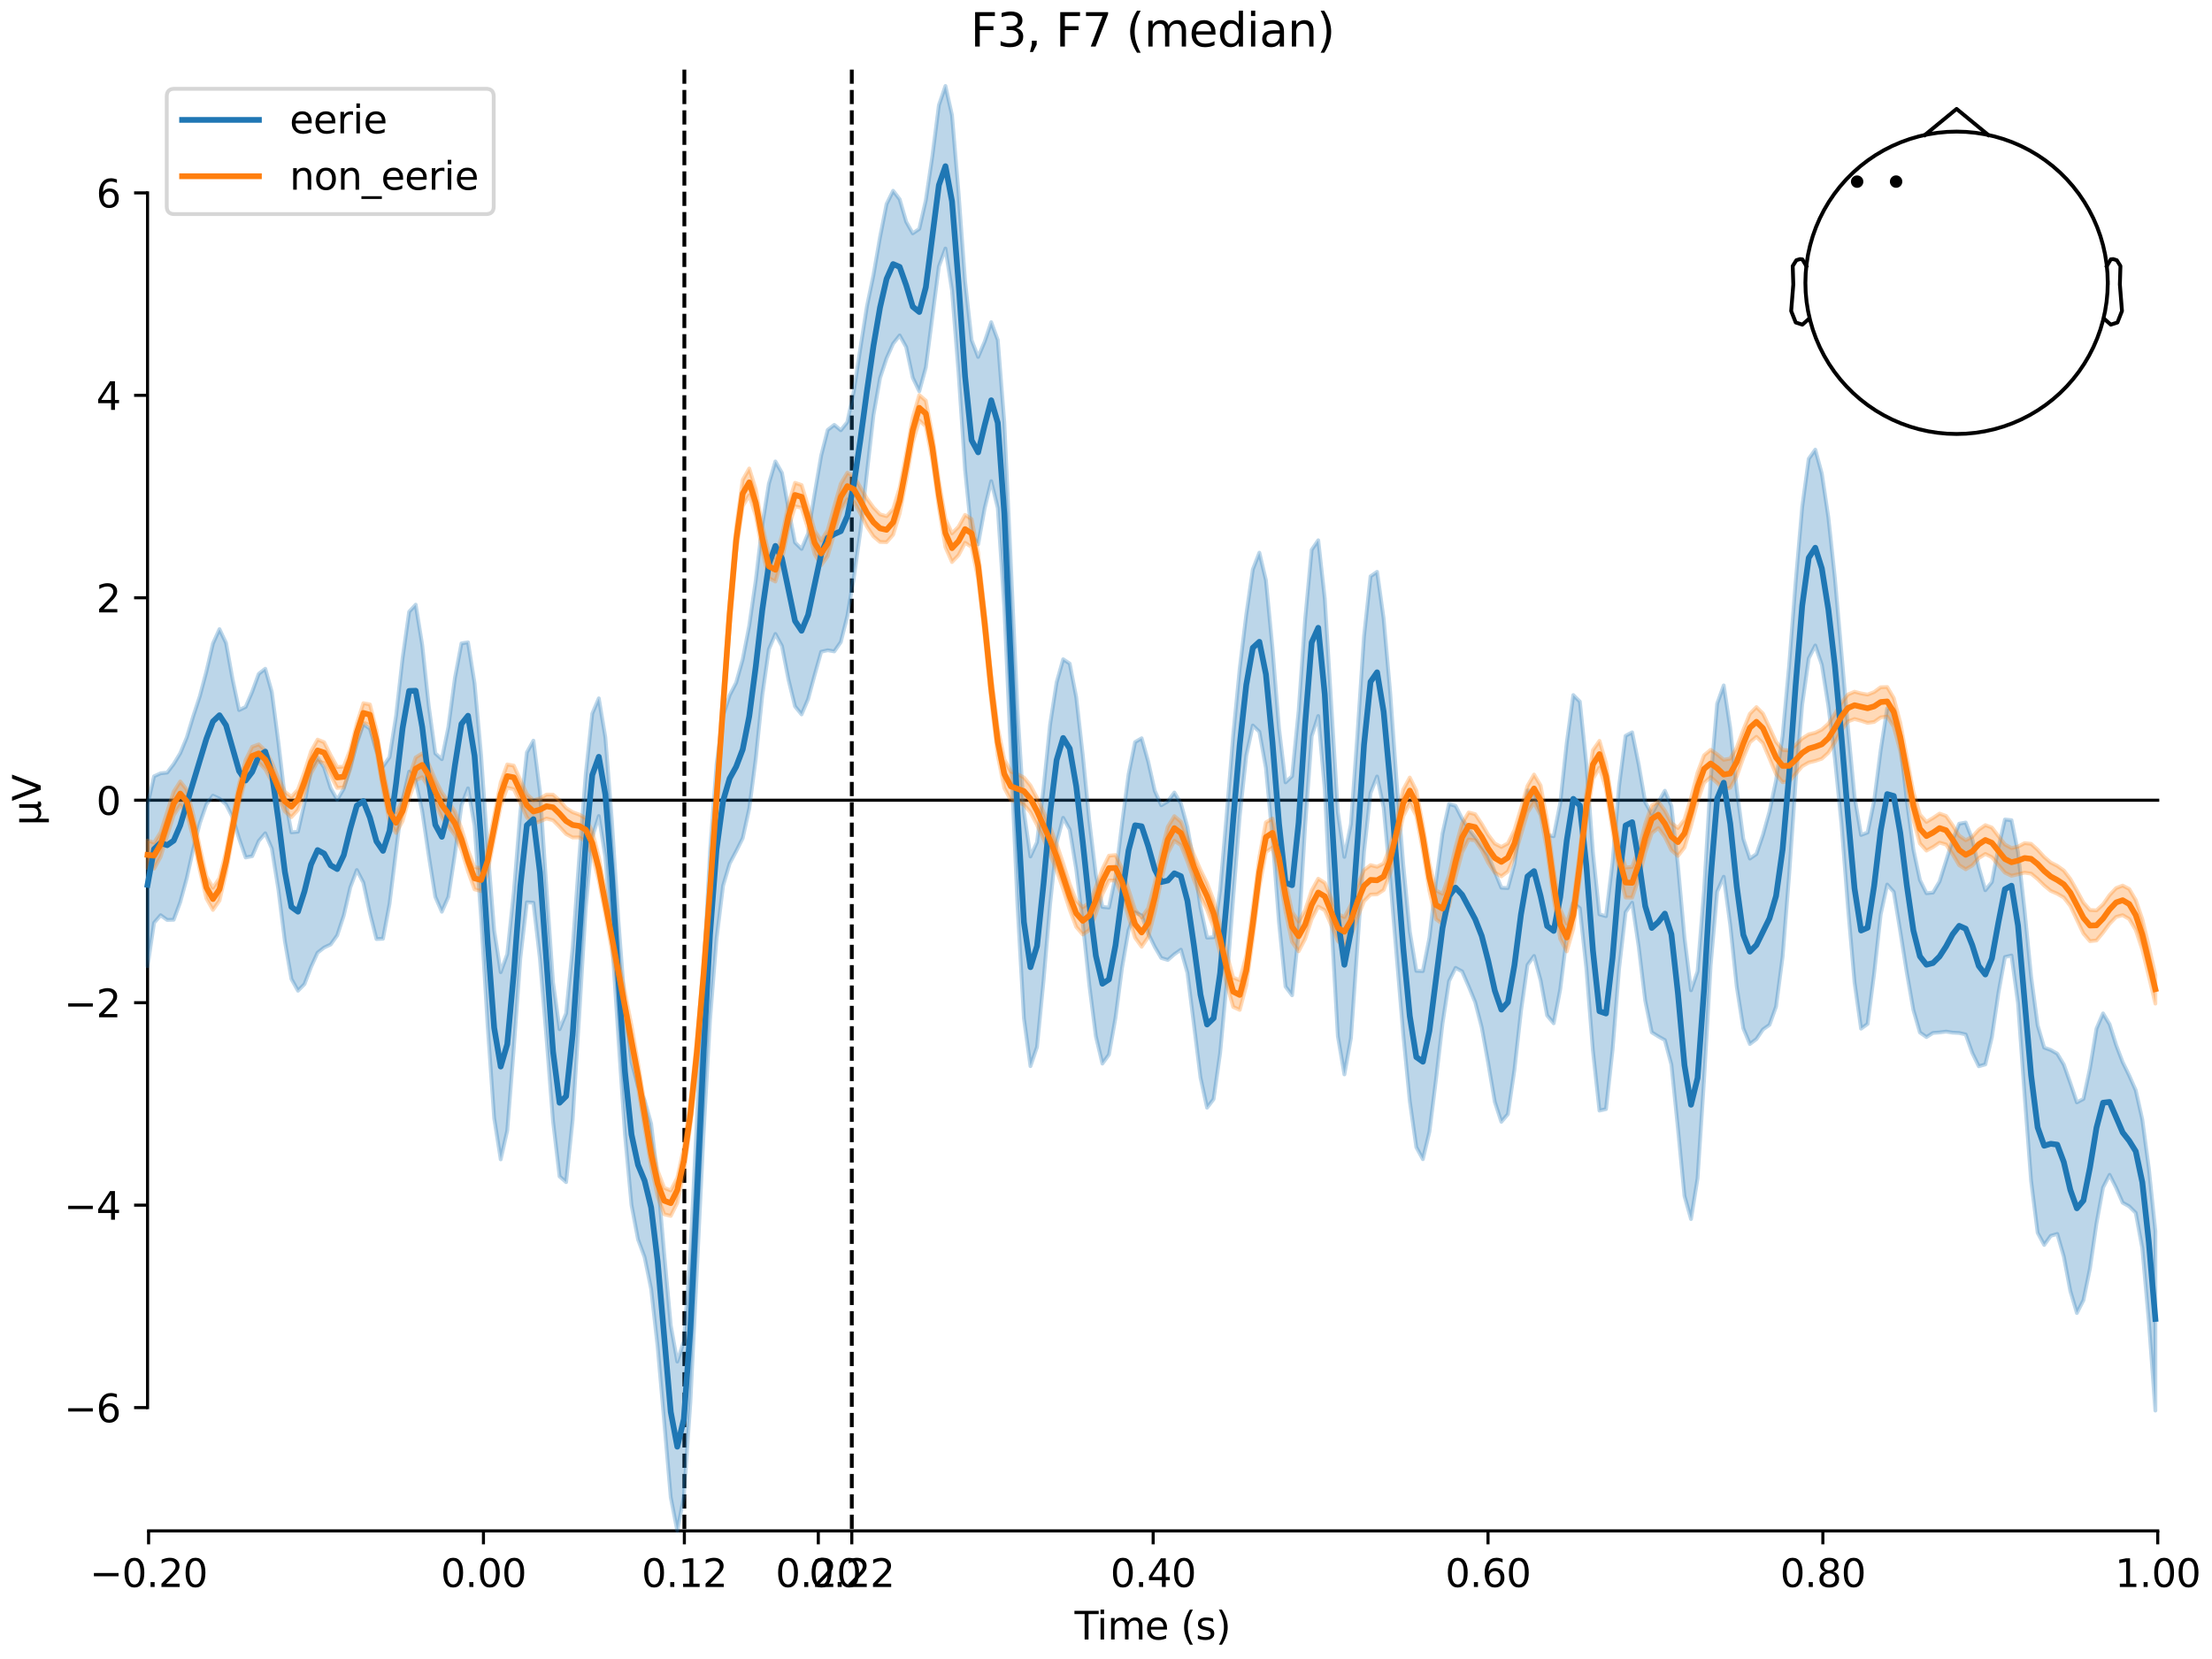 <?xml version="1.0" encoding="utf-8" standalone="no"?>
<!DOCTYPE svg PUBLIC "-//W3C//DTD SVG 1.1//EN"
  "http://www.w3.org/Graphics/SVG/1.1/DTD/svg11.dtd">
<svg xmlns:xlink="http://www.w3.org/1999/xlink" width="576pt" height="432pt" viewBox="0 0 576 432" xmlns="http://www.w3.org/2000/svg" version="1.1">
 <defs>
  <style type="text/css">*{stroke-linejoin: round; stroke-linecap: butt}</style>
 </defs>
 <g id="figure_1">
  <g id="patch_1">
   <path d="M 0 432 
L 576 432 
L 576 0 
L 0 0 
z
" style="fill: #ffffff"/>
  </g>
  <g id="axes_1">
   <g id="patch_2">
    <path d="M 38.421 398.644 
L 561.867 398.644 
L 561.867 18.118 
L 38.421 18.118 
L 38.421 398.644 
z
" style="fill: none; opacity: 0"/>
   </g>
   <g id="patch_3">
    <path d="M 38.421 366.541 
L 38.421 50.221 
" style="fill: none; stroke: #000000; stroke-width: 0.8; stroke-linejoin: miter; stroke-linecap: square"/>
   </g>
   <g id="LineCollection_1">
    <path d="M 178.206 18.118 
L 178.206 398.644 
" clip-path="url(#p267a0ac179)" style="fill: none; stroke-dasharray: 3.7,1.6; stroke-dashoffset: 0; stroke: #000000"/>
    <path d="M 221.804 18.118 
L 221.804 398.644 
" clip-path="url(#p267a0ac179)" style="fill: none; stroke-dasharray: 3.7,1.6; stroke-dashoffset: 0; stroke: #000000"/>
   </g>
   <g id="matplotlib.axis_1">
    <g id="xtick_1">
     <g id="line2d_1">
      <defs>
       <path id="mae55121b5a" d="M 0 0 
L 0 3.5 
" style="stroke: #000000; stroke-width: 0.8"/>
      </defs>
      <g>
       <use xlink:href="#mae55121b5a" x="38.693" y="398.644" style="stroke: #000000; stroke-width: 0.8"/>
      </g>
     </g>
     <g id="text_1">
      <!-- −0.20 -->
      <g transform="translate(23.37 413.242) scale(0.1 -0.1)">
       <defs>
        <path id="DejaVuSans-2212" d="M 678 2272 
L 4684 2272 
L 4684 1741 
L 678 1741 
L 678 2272 
z
" transform="scale(0.016)"/>
        <path id="DejaVuSans-30" d="M 2034 4250 
Q 1547 4250 1301 3770 
Q 1056 3291 1056 2328 
Q 1056 1369 1301 889 
Q 1547 409 2034 409 
Q 2525 409 2770 889 
Q 3016 1369 3016 2328 
Q 3016 3291 2770 3770 
Q 2525 4250 2034 4250 
z
M 2034 4750 
Q 2819 4750 3233 4129 
Q 3647 3509 3647 2328 
Q 3647 1150 3233 529 
Q 2819 -91 2034 -91 
Q 1250 -91 836 529 
Q 422 1150 422 2328 
Q 422 3509 836 4129 
Q 1250 4750 2034 4750 
z
" transform="scale(0.016)"/>
        <path id="DejaVuSans-2e" d="M 684 794 
L 1344 794 
L 1344 0 
L 684 0 
L 684 794 
z
" transform="scale(0.016)"/>
        <path id="DejaVuSans-32" d="M 1228 531 
L 3431 531 
L 3431 0 
L 469 0 
L 469 531 
Q 828 903 1448 1529 
Q 2069 2156 2228 2338 
Q 2531 2678 2651 2914 
Q 2772 3150 2772 3378 
Q 2772 3750 2511 3984 
Q 2250 4219 1831 4219 
Q 1534 4219 1204 4116 
Q 875 4013 500 3803 
L 500 4441 
Q 881 4594 1212 4672 
Q 1544 4750 1819 4750 
Q 2544 4750 2975 4387 
Q 3406 4025 3406 3419 
Q 3406 3131 3298 2873 
Q 3191 2616 2906 2266 
Q 2828 2175 2409 1742 
Q 1991 1309 1228 531 
z
" transform="scale(0.016)"/>
       </defs>
       <use xlink:href="#DejaVuSans-2212"/>
       <use xlink:href="#DejaVuSans-30" transform="translate(83.789 0)"/>
       <use xlink:href="#DejaVuSans-2e" transform="translate(147.412 0)"/>
       <use xlink:href="#DejaVuSans-32" transform="translate(179.199 0)"/>
       <use xlink:href="#DejaVuSans-30" transform="translate(242.822 0)"/>
      </g>
     </g>
    </g>
    <g id="xtick_2">
     <g id="line2d_2">
      <g>
       <use xlink:href="#mae55121b5a" x="125.889" y="398.644" style="stroke: #000000; stroke-width: 0.8"/>
      </g>
     </g>
     <g id="text_2">
      <!-- 0.00 -->
      <g transform="translate(114.756 413.242) scale(0.1 -0.1)">
       <use xlink:href="#DejaVuSans-30"/>
       <use xlink:href="#DejaVuSans-2e" transform="translate(63.623 0)"/>
       <use xlink:href="#DejaVuSans-30" transform="translate(95.41 0)"/>
       <use xlink:href="#DejaVuSans-30" transform="translate(159.033 0)"/>
      </g>
     </g>
    </g>
    <g id="xtick_3">
     <g id="line2d_3">
      <g>
       <use xlink:href="#mae55121b5a" x="178.206" y="398.644" style="stroke: #000000; stroke-width: 0.8"/>
      </g>
     </g>
     <g id="text_3">
      <!-- 0.12 -->
      <g transform="translate(167.073 413.242) scale(0.1 -0.1)">
       <defs>
        <path id="DejaVuSans-31" d="M 794 531 
L 1825 531 
L 1825 4091 
L 703 3866 
L 703 4441 
L 1819 4666 
L 2450 4666 
L 2450 531 
L 3481 531 
L 3481 0 
L 794 0 
L 794 531 
z
" transform="scale(0.016)"/>
       </defs>
       <use xlink:href="#DejaVuSans-30"/>
       <use xlink:href="#DejaVuSans-2e" transform="translate(63.623 0)"/>
       <use xlink:href="#DejaVuSans-31" transform="translate(95.41 0)"/>
       <use xlink:href="#DejaVuSans-32" transform="translate(159.033 0)"/>
      </g>
     </g>
    </g>
    <g id="xtick_4">
     <g id="line2d_4">
      <g>
       <use xlink:href="#mae55121b5a" x="213.084" y="398.644" style="stroke: #000000; stroke-width: 0.8"/>
      </g>
     </g>
     <g id="text_4">
      <!-- 0.20 -->
      <g transform="translate(201.952 413.242) scale(0.1 -0.1)">
       <use xlink:href="#DejaVuSans-30"/>
       <use xlink:href="#DejaVuSans-2e" transform="translate(63.623 0)"/>
       <use xlink:href="#DejaVuSans-32" transform="translate(95.41 0)"/>
       <use xlink:href="#DejaVuSans-30" transform="translate(159.033 0)"/>
      </g>
     </g>
    </g>
    <g id="xtick_5">
     <g id="line2d_5">
      <g>
       <use xlink:href="#mae55121b5a" x="221.804" y="398.644" style="stroke: #000000; stroke-width: 0.8"/>
      </g>
     </g>
     <g id="text_5">
      <!-- 0.22 -->
      <g transform="translate(210.671 413.242) scale(0.1 -0.1)">
       <use xlink:href="#DejaVuSans-30"/>
       <use xlink:href="#DejaVuSans-2e" transform="translate(63.623 0)"/>
       <use xlink:href="#DejaVuSans-32" transform="translate(95.41 0)"/>
       <use xlink:href="#DejaVuSans-32" transform="translate(159.033 0)"/>
      </g>
     </g>
    </g>
    <g id="xtick_6">
     <g id="line2d_6">
      <g>
       <use xlink:href="#mae55121b5a" x="300.28" y="398.644" style="stroke: #000000; stroke-width: 0.8"/>
      </g>
     </g>
     <g id="text_6">
      <!-- 0.40 -->
      <g transform="translate(289.147 413.242) scale(0.1 -0.1)">
       <defs>
        <path id="DejaVuSans-34" d="M 2419 4116 
L 825 1625 
L 2419 1625 
L 2419 4116 
z
M 2253 4666 
L 3047 4666 
L 3047 1625 
L 3713 1625 
L 3713 1100 
L 3047 1100 
L 3047 0 
L 2419 0 
L 2419 1100 
L 313 1100 
L 313 1709 
L 2253 4666 
z
" transform="scale(0.016)"/>
       </defs>
       <use xlink:href="#DejaVuSans-30"/>
       <use xlink:href="#DejaVuSans-2e" transform="translate(63.623 0)"/>
       <use xlink:href="#DejaVuSans-34" transform="translate(95.41 0)"/>
       <use xlink:href="#DejaVuSans-30" transform="translate(159.033 0)"/>
      </g>
     </g>
    </g>
    <g id="xtick_7">
     <g id="line2d_7">
      <g>
       <use xlink:href="#mae55121b5a" x="387.476" y="398.644" style="stroke: #000000; stroke-width: 0.8"/>
      </g>
     </g>
     <g id="text_7">
      <!-- 0.60 -->
      <g transform="translate(376.343 413.242) scale(0.1 -0.1)">
       <defs>
        <path id="DejaVuSans-36" d="M 2113 2584 
Q 1688 2584 1439 2293 
Q 1191 2003 1191 1497 
Q 1191 994 1439 701 
Q 1688 409 2113 409 
Q 2538 409 2786 701 
Q 3034 994 3034 1497 
Q 3034 2003 2786 2293 
Q 2538 2584 2113 2584 
z
M 3366 4563 
L 3366 3988 
Q 3128 4100 2886 4159 
Q 2644 4219 2406 4219 
Q 1781 4219 1451 3797 
Q 1122 3375 1075 2522 
Q 1259 2794 1537 2939 
Q 1816 3084 2150 3084 
Q 2853 3084 3261 2657 
Q 3669 2231 3669 1497 
Q 3669 778 3244 343 
Q 2819 -91 2113 -91 
Q 1303 -91 875 529 
Q 447 1150 447 2328 
Q 447 3434 972 4092 
Q 1497 4750 2381 4750 
Q 2619 4750 2861 4703 
Q 3103 4656 3366 4563 
z
" transform="scale(0.016)"/>
       </defs>
       <use xlink:href="#DejaVuSans-30"/>
       <use xlink:href="#DejaVuSans-2e" transform="translate(63.623 0)"/>
       <use xlink:href="#DejaVuSans-36" transform="translate(95.41 0)"/>
       <use xlink:href="#DejaVuSans-30" transform="translate(159.033 0)"/>
      </g>
     </g>
    </g>
    <g id="xtick_8">
     <g id="line2d_8">
      <g>
       <use xlink:href="#mae55121b5a" x="474.671" y="398.644" style="stroke: #000000; stroke-width: 0.8"/>
      </g>
     </g>
     <g id="text_8">
      <!-- 0.80 -->
      <g transform="translate(463.538 413.242) scale(0.1 -0.1)">
       <defs>
        <path id="DejaVuSans-38" d="M 2034 2216 
Q 1584 2216 1326 1975 
Q 1069 1734 1069 1313 
Q 1069 891 1326 650 
Q 1584 409 2034 409 
Q 2484 409 2743 651 
Q 3003 894 3003 1313 
Q 3003 1734 2745 1975 
Q 2488 2216 2034 2216 
z
M 1403 2484 
Q 997 2584 770 2862 
Q 544 3141 544 3541 
Q 544 4100 942 4425 
Q 1341 4750 2034 4750 
Q 2731 4750 3128 4425 
Q 3525 4100 3525 3541 
Q 3525 3141 3298 2862 
Q 3072 2584 2669 2484 
Q 3125 2378 3379 2068 
Q 3634 1759 3634 1313 
Q 3634 634 3220 271 
Q 2806 -91 2034 -91 
Q 1263 -91 848 271 
Q 434 634 434 1313 
Q 434 1759 690 2068 
Q 947 2378 1403 2484 
z
M 1172 3481 
Q 1172 3119 1398 2916 
Q 1625 2713 2034 2713 
Q 2441 2713 2670 2916 
Q 2900 3119 2900 3481 
Q 2900 3844 2670 4047 
Q 2441 4250 2034 4250 
Q 1625 4250 1398 4047 
Q 1172 3844 1172 3481 
z
" transform="scale(0.016)"/>
       </defs>
       <use xlink:href="#DejaVuSans-30"/>
       <use xlink:href="#DejaVuSans-2e" transform="translate(63.623 0)"/>
       <use xlink:href="#DejaVuSans-38" transform="translate(95.41 0)"/>
       <use xlink:href="#DejaVuSans-30" transform="translate(159.033 0)"/>
      </g>
     </g>
    </g>
    <g id="xtick_9">
     <g id="line2d_9">
      <g>
       <use xlink:href="#mae55121b5a" x="561.867" y="398.644" style="stroke: #000000; stroke-width: 0.8"/>
      </g>
     </g>
     <g id="text_9">
      <!-- 1.00 -->
      <g transform="translate(550.734 413.242) scale(0.1 -0.1)">
       <use xlink:href="#DejaVuSans-31"/>
       <use xlink:href="#DejaVuSans-2e" transform="translate(63.623 0)"/>
       <use xlink:href="#DejaVuSans-30" transform="translate(95.41 0)"/>
       <use xlink:href="#DejaVuSans-30" transform="translate(159.033 0)"/>
      </g>
     </g>
    </g>
    <g id="text_10">
     <!-- Time (s) -->
     <g transform="translate(279.815 426.92) scale(0.1 -0.1)">
      <defs>
       <path id="DejaVuSans-54" d="M -19 4666 
L 3928 4666 
L 3928 4134 
L 2272 4134 
L 2272 0 
L 1638 0 
L 1638 4134 
L -19 4134 
L -19 4666 
z
" transform="scale(0.016)"/>
       <path id="DejaVuSans-69" d="M 603 3500 
L 1178 3500 
L 1178 0 
L 603 0 
L 603 3500 
z
M 603 4863 
L 1178 4863 
L 1178 4134 
L 603 4134 
L 603 4863 
z
" transform="scale(0.016)"/>
       <path id="DejaVuSans-6d" d="M 3328 2828 
Q 3544 3216 3844 3400 
Q 4144 3584 4550 3584 
Q 5097 3584 5394 3201 
Q 5691 2819 5691 2113 
L 5691 0 
L 5113 0 
L 5113 2094 
Q 5113 2597 4934 2840 
Q 4756 3084 4391 3084 
Q 3944 3084 3684 2787 
Q 3425 2491 3425 1978 
L 3425 0 
L 2847 0 
L 2847 2094 
Q 2847 2600 2669 2842 
Q 2491 3084 2119 3084 
Q 1678 3084 1418 2786 
Q 1159 2488 1159 1978 
L 1159 0 
L 581 0 
L 581 3500 
L 1159 3500 
L 1159 2956 
Q 1356 3278 1631 3431 
Q 1906 3584 2284 3584 
Q 2666 3584 2933 3390 
Q 3200 3197 3328 2828 
z
" transform="scale(0.016)"/>
       <path id="DejaVuSans-65" d="M 3597 1894 
L 3597 1613 
L 953 1613 
Q 991 1019 1311 708 
Q 1631 397 2203 397 
Q 2534 397 2845 478 
Q 3156 559 3463 722 
L 3463 178 
Q 3153 47 2828 -22 
Q 2503 -91 2169 -91 
Q 1331 -91 842 396 
Q 353 884 353 1716 
Q 353 2575 817 3079 
Q 1281 3584 2069 3584 
Q 2775 3584 3186 3129 
Q 3597 2675 3597 1894 
z
M 3022 2063 
Q 3016 2534 2758 2815 
Q 2500 3097 2075 3097 
Q 1594 3097 1305 2825 
Q 1016 2553 972 2059 
L 3022 2063 
z
" transform="scale(0.016)"/>
       <path id="DejaVuSans-20" transform="scale(0.016)"/>
       <path id="DejaVuSans-28" d="M 1984 4856 
Q 1566 4138 1362 3434 
Q 1159 2731 1159 2009 
Q 1159 1288 1364 580 
Q 1569 -128 1984 -844 
L 1484 -844 
Q 1016 -109 783 600 
Q 550 1309 550 2009 
Q 550 2706 781 3412 
Q 1013 4119 1484 4856 
L 1984 4856 
z
" transform="scale(0.016)"/>
       <path id="DejaVuSans-73" d="M 2834 3397 
L 2834 2853 
Q 2591 2978 2328 3040 
Q 2066 3103 1784 3103 
Q 1356 3103 1142 2972 
Q 928 2841 928 2578 
Q 928 2378 1081 2264 
Q 1234 2150 1697 2047 
L 1894 2003 
Q 2506 1872 2764 1633 
Q 3022 1394 3022 966 
Q 3022 478 2636 193 
Q 2250 -91 1575 -91 
Q 1294 -91 989 -36 
Q 684 19 347 128 
L 347 722 
Q 666 556 975 473 
Q 1284 391 1588 391 
Q 1994 391 2212 530 
Q 2431 669 2431 922 
Q 2431 1156 2273 1281 
Q 2116 1406 1581 1522 
L 1381 1569 
Q 847 1681 609 1914 
Q 372 2147 372 2553 
Q 372 3047 722 3315 
Q 1072 3584 1716 3584 
Q 2034 3584 2315 3537 
Q 2597 3491 2834 3397 
z
" transform="scale(0.016)"/>
       <path id="DejaVuSans-29" d="M 513 4856 
L 1013 4856 
Q 1481 4119 1714 3412 
Q 1947 2706 1947 2009 
Q 1947 1309 1714 600 
Q 1481 -109 1013 -844 
L 513 -844 
Q 928 -128 1133 580 
Q 1338 1288 1338 2009 
Q 1338 2731 1133 3434 
Q 928 4138 513 4856 
z
" transform="scale(0.016)"/>
      </defs>
      <use xlink:href="#DejaVuSans-54"/>
      <use xlink:href="#DejaVuSans-69" transform="translate(57.959 0)"/>
      <use xlink:href="#DejaVuSans-6d" transform="translate(85.742 0)"/>
      <use xlink:href="#DejaVuSans-65" transform="translate(183.154 0)"/>
      <use xlink:href="#DejaVuSans-20" transform="translate(244.678 0)"/>
      <use xlink:href="#DejaVuSans-28" transform="translate(276.465 0)"/>
      <use xlink:href="#DejaVuSans-73" transform="translate(315.479 0)"/>
      <use xlink:href="#DejaVuSans-29" transform="translate(367.578 0)"/>
     </g>
    </g>
   </g>
   <g id="matplotlib.axis_2">
    <g id="ytick_1">
     <g id="line2d_10">
      <defs>
       <path id="m311bea86e1" d="M 0 0 
L -3.5 0 
" style="stroke: #000000; stroke-width: 0.8"/>
      </defs>
      <g>
       <use xlink:href="#m311bea86e1" x="38.421" y="366.541" style="stroke: #000000; stroke-width: 0.8"/>
      </g>
     </g>
     <g id="text_11">
      <!-- −6 -->
      <g transform="translate(16.678 370.34) scale(0.1 -0.1)">
       <use xlink:href="#DejaVuSans-2212"/>
       <use xlink:href="#DejaVuSans-36" transform="translate(83.789 0)"/>
      </g>
     </g>
    </g>
    <g id="ytick_2">
     <g id="line2d_11">
      <g>
       <use xlink:href="#m311bea86e1" x="38.421" y="313.821" style="stroke: #000000; stroke-width: 0.8"/>
      </g>
     </g>
     <g id="text_12">
      <!-- −4 -->
      <g transform="translate(16.678 317.62) scale(0.1 -0.1)">
       <use xlink:href="#DejaVuSans-2212"/>
       <use xlink:href="#DejaVuSans-34" transform="translate(83.789 0)"/>
      </g>
     </g>
    </g>
    <g id="ytick_3">
     <g id="line2d_12">
      <g>
       <use xlink:href="#m311bea86e1" x="38.421" y="261.101" style="stroke: #000000; stroke-width: 0.8"/>
      </g>
     </g>
     <g id="text_13">
      <!-- −2 -->
      <g transform="translate(16.678 264.9) scale(0.1 -0.1)">
       <use xlink:href="#DejaVuSans-2212"/>
       <use xlink:href="#DejaVuSans-32" transform="translate(83.789 0)"/>
      </g>
     </g>
    </g>
    <g id="ytick_4">
     <g id="line2d_13">
      <g>
       <use xlink:href="#m311bea86e1" x="38.421" y="208.381" style="stroke: #000000; stroke-width: 0.8"/>
      </g>
     </g>
     <g id="text_14">
      <!-- 0 -->
      <g transform="translate(25.058 212.18) scale(0.1 -0.1)">
       <use xlink:href="#DejaVuSans-30"/>
      </g>
     </g>
    </g>
    <g id="ytick_5">
     <g id="line2d_14">
      <g>
       <use xlink:href="#m311bea86e1" x="38.421" y="155.661" style="stroke: #000000; stroke-width: 0.8"/>
      </g>
     </g>
     <g id="text_15">
      <!-- 2 -->
      <g transform="translate(25.058 159.46) scale(0.1 -0.1)">
       <use xlink:href="#DejaVuSans-32"/>
      </g>
     </g>
    </g>
    <g id="ytick_6">
     <g id="line2d_15">
      <g>
       <use xlink:href="#m311bea86e1" x="38.421" y="102.941" style="stroke: #000000; stroke-width: 0.8"/>
      </g>
     </g>
     <g id="text_16">
      <!-- 4 -->
      <g transform="translate(25.058 106.74) scale(0.1 -0.1)">
       <use xlink:href="#DejaVuSans-34"/>
      </g>
     </g>
    </g>
    <g id="ytick_7">
     <g id="line2d_16">
      <g>
       <use xlink:href="#m311bea86e1" x="38.421" y="50.221" style="stroke: #000000; stroke-width: 0.8"/>
      </g>
     </g>
     <g id="text_17">
      <!-- 6 -->
      <g transform="translate(25.058 54.02) scale(0.1 -0.1)">
       <use xlink:href="#DejaVuSans-36"/>
      </g>
     </g>
    </g>
    <g id="text_18">
     <!-- µV -->
     <g transform="translate(10.599 214.982) rotate(-90) scale(0.1 -0.1)">
      <defs>
       <path id="DejaVuSans-b5" d="M 544 -1331 
L 544 3500 
L 1119 3500 
L 1119 1325 
Q 1119 872 1334 640 
Q 1550 409 1972 409 
Q 2434 409 2667 671 
Q 2900 934 2900 1459 
L 2900 3500 
L 3475 3500 
L 3475 806 
Q 3475 619 3529 530 
Q 3584 441 3700 441 
Q 3728 441 3778 458 
Q 3828 475 3916 513 
L 3916 50 
Q 3788 -22 3673 -56 
Q 3559 -91 3450 -91 
Q 3234 -91 3106 31 
Q 2978 153 2931 403 
Q 2775 156 2548 32 
Q 2322 -91 2016 -91 
Q 1697 -91 1473 31 
Q 1250 153 1119 397 
L 1119 -1331 
L 544 -1331 
z
" transform="scale(0.016)"/>
       <path id="DejaVuSans-56" d="M 1831 0 
L 50 4666 
L 709 4666 
L 2188 738 
L 3669 4666 
L 4325 4666 
L 2547 0 
L 1831 0 
z
" transform="scale(0.016)"/>
      </defs>
      <use xlink:href="#DejaVuSans-b5"/>
      <use xlink:href="#DejaVuSans-56" transform="translate(63.623 0)"/>
     </g>
    </g>
   </g>
   <g id="patch_4">
    <path d="M 38.693 398.644 
L 561.867 398.644 
" style="fill: none; stroke: #000000; stroke-width: 0.8; stroke-linejoin: miter; stroke-linecap: square"/>
   </g>
   <g id="patch_5">
    <path d="M 38.421 208.381 
L 561.867 208.381 
" style="fill: none; stroke: #000000; stroke-width: 0.8; stroke-linejoin: miter; stroke-linecap: square"/>
   </g>
   <g id="text_19">
    <!-- F3, F7 (median) -->
    <g transform="translate(252.713 12.118) scale(0.12 -0.12)">
     <defs>
      <path id="DejaVuSans-46" d="M 628 4666 
L 3309 4666 
L 3309 4134 
L 1259 4134 
L 1259 2759 
L 3109 2759 
L 3109 2228 
L 1259 2228 
L 1259 0 
L 628 0 
L 628 4666 
z
" transform="scale(0.016)"/>
      <path id="DejaVuSans-33" d="M 2597 2516 
Q 3050 2419 3304 2112 
Q 3559 1806 3559 1356 
Q 3559 666 3084 287 
Q 2609 -91 1734 -91 
Q 1441 -91 1130 -33 
Q 819 25 488 141 
L 488 750 
Q 750 597 1062 519 
Q 1375 441 1716 441 
Q 2309 441 2620 675 
Q 2931 909 2931 1356 
Q 2931 1769 2642 2001 
Q 2353 2234 1838 2234 
L 1294 2234 
L 1294 2753 
L 1863 2753 
Q 2328 2753 2575 2939 
Q 2822 3125 2822 3475 
Q 2822 3834 2567 4026 
Q 2313 4219 1838 4219 
Q 1578 4219 1281 4162 
Q 984 4106 628 3988 
L 628 4550 
Q 988 4650 1302 4700 
Q 1616 4750 1894 4750 
Q 2613 4750 3031 4423 
Q 3450 4097 3450 3541 
Q 3450 3153 3228 2886 
Q 3006 2619 2597 2516 
z
" transform="scale(0.016)"/>
      <path id="DejaVuSans-2c" d="M 750 794 
L 1409 794 
L 1409 256 
L 897 -744 
L 494 -744 
L 750 256 
L 750 794 
z
" transform="scale(0.016)"/>
      <path id="DejaVuSans-37" d="M 525 4666 
L 3525 4666 
L 3525 4397 
L 1831 0 
L 1172 0 
L 2766 4134 
L 525 4134 
L 525 4666 
z
" transform="scale(0.016)"/>
      <path id="DejaVuSans-64" d="M 2906 2969 
L 2906 4863 
L 3481 4863 
L 3481 0 
L 2906 0 
L 2906 525 
Q 2725 213 2448 61 
Q 2172 -91 1784 -91 
Q 1150 -91 751 415 
Q 353 922 353 1747 
Q 353 2572 751 3078 
Q 1150 3584 1784 3584 
Q 2172 3584 2448 3432 
Q 2725 3281 2906 2969 
z
M 947 1747 
Q 947 1113 1208 752 
Q 1469 391 1925 391 
Q 2381 391 2643 752 
Q 2906 1113 2906 1747 
Q 2906 2381 2643 2742 
Q 2381 3103 1925 3103 
Q 1469 3103 1208 2742 
Q 947 2381 947 1747 
z
" transform="scale(0.016)"/>
      <path id="DejaVuSans-61" d="M 2194 1759 
Q 1497 1759 1228 1600 
Q 959 1441 959 1056 
Q 959 750 1161 570 
Q 1363 391 1709 391 
Q 2188 391 2477 730 
Q 2766 1069 2766 1631 
L 2766 1759 
L 2194 1759 
z
M 3341 1997 
L 3341 0 
L 2766 0 
L 2766 531 
Q 2569 213 2275 61 
Q 1981 -91 1556 -91 
Q 1019 -91 701 211 
Q 384 513 384 1019 
Q 384 1609 779 1909 
Q 1175 2209 1959 2209 
L 2766 2209 
L 2766 2266 
Q 2766 2663 2505 2880 
Q 2244 3097 1772 3097 
Q 1472 3097 1187 3025 
Q 903 2953 641 2809 
L 641 3341 
Q 956 3463 1253 3523 
Q 1550 3584 1831 3584 
Q 2591 3584 2966 3190 
Q 3341 2797 3341 1997 
z
" transform="scale(0.016)"/>
      <path id="DejaVuSans-6e" d="M 3513 2113 
L 3513 0 
L 2938 0 
L 2938 2094 
Q 2938 2591 2744 2837 
Q 2550 3084 2163 3084 
Q 1697 3084 1428 2787 
Q 1159 2491 1159 1978 
L 1159 0 
L 581 0 
L 581 3500 
L 1159 3500 
L 1159 2956 
Q 1366 3272 1645 3428 
Q 1925 3584 2291 3584 
Q 2894 3584 3203 3211 
Q 3513 2838 3513 2113 
z
" transform="scale(0.016)"/>
     </defs>
     <use xlink:href="#DejaVuSans-46"/>
     <use xlink:href="#DejaVuSans-33" transform="translate(57.52 0)"/>
     <use xlink:href="#DejaVuSans-2c" transform="translate(121.143 0)"/>
     <use xlink:href="#DejaVuSans-20" transform="translate(152.93 0)"/>
     <use xlink:href="#DejaVuSans-46" transform="translate(184.717 0)"/>
     <use xlink:href="#DejaVuSans-37" transform="translate(242.236 0)"/>
     <use xlink:href="#DejaVuSans-20" transform="translate(305.859 0)"/>
     <use xlink:href="#DejaVuSans-28" transform="translate(337.646 0)"/>
     <use xlink:href="#DejaVuSans-6d" transform="translate(376.66 0)"/>
     <use xlink:href="#DejaVuSans-65" transform="translate(474.072 0)"/>
     <use xlink:href="#DejaVuSans-64" transform="translate(535.596 0)"/>
     <use xlink:href="#DejaVuSans-69" transform="translate(599.072 0)"/>
     <use xlink:href="#DejaVuSans-61" transform="translate(626.855 0)"/>
     <use xlink:href="#DejaVuSans-6e" transform="translate(688.135 0)"/>
     <use xlink:href="#DejaVuSans-29" transform="translate(751.514 0)"/>
    </g>
   </g>
   <g id="legend_1">
    <g id="patch_6">
     <path d="M 45.421 55.753 
L 126.563 55.753 
Q 128.563 55.753 128.563 53.753 
L 128.563 25.118 
Q 128.563 23.118 126.563 23.118 
L 45.421 23.118 
Q 43.421 23.118 43.421 25.118 
L 43.421 53.753 
Q 43.421 55.753 45.421 55.753 
z
" style="fill: #ffffff; opacity: 0.8; stroke: #cccccc; stroke-linejoin: miter"/>
    </g>
    <g id="line2d_17">
     <path d="M 47.421 31.217 
L 57.421 31.217 
L 67.421 31.217 
" style="fill: none; stroke: #1f77b4; stroke-width: 1.5; stroke-linecap: square"/>
    </g>
    <g id="text_20">
     <!-- eerie -->
     <g transform="translate(75.421 34.717) scale(0.1 -0.1)">
      <defs>
       <path id="DejaVuSans-72" d="M 2631 2963 
Q 2534 3019 2420 3045 
Q 2306 3072 2169 3072 
Q 1681 3072 1420 2755 
Q 1159 2438 1159 1844 
L 1159 0 
L 581 0 
L 581 3500 
L 1159 3500 
L 1159 2956 
Q 1341 3275 1631 3429 
Q 1922 3584 2338 3584 
Q 2397 3584 2469 3576 
Q 2541 3569 2628 3553 
L 2631 2963 
z
" transform="scale(0.016)"/>
      </defs>
      <use xlink:href="#DejaVuSans-65"/>
      <use xlink:href="#DejaVuSans-65" transform="translate(61.523 0)"/>
      <use xlink:href="#DejaVuSans-72" transform="translate(123.047 0)"/>
      <use xlink:href="#DejaVuSans-69" transform="translate(164.16 0)"/>
      <use xlink:href="#DejaVuSans-65" transform="translate(191.943 0)"/>
     </g>
    </g>
    <g id="line2d_18">
     <path d="M 47.421 45.895 
L 57.421 45.895 
L 67.421 45.895 
" style="fill: none; stroke: #ff7f0e; stroke-width: 1.5; stroke-linecap: square"/>
    </g>
    <g id="text_21">
     <!-- non_eerie -->
     <g transform="translate(75.421 49.395) scale(0.1 -0.1)">
      <defs>
       <path id="DejaVuSans-6f" d="M 1959 3097 
Q 1497 3097 1228 2736 
Q 959 2375 959 1747 
Q 959 1119 1226 758 
Q 1494 397 1959 397 
Q 2419 397 2687 759 
Q 2956 1122 2956 1747 
Q 2956 2369 2687 2733 
Q 2419 3097 1959 3097 
z
M 1959 3584 
Q 2709 3584 3137 3096 
Q 3566 2609 3566 1747 
Q 3566 888 3137 398 
Q 2709 -91 1959 -91 
Q 1206 -91 779 398 
Q 353 888 353 1747 
Q 353 2609 779 3096 
Q 1206 3584 1959 3584 
z
" transform="scale(0.016)"/>
       <path id="DejaVuSans-5f" d="M 3263 -1063 
L 3263 -1509 
L -63 -1509 
L -63 -1063 
L 3263 -1063 
z
" transform="scale(0.016)"/>
      </defs>
      <use xlink:href="#DejaVuSans-6e"/>
      <use xlink:href="#DejaVuSans-6f" transform="translate(63.379 0)"/>
      <use xlink:href="#DejaVuSans-6e" transform="translate(124.561 0)"/>
      <use xlink:href="#DejaVuSans-5f" transform="translate(187.939 0)"/>
      <use xlink:href="#DejaVuSans-65" transform="translate(237.939 0)"/>
      <use xlink:href="#DejaVuSans-65" transform="translate(299.463 0)"/>
      <use xlink:href="#DejaVuSans-72" transform="translate(360.986 0)"/>
      <use xlink:href="#DejaVuSans-69" transform="translate(402.1 0)"/>
      <use xlink:href="#DejaVuSans-65" transform="translate(429.883 0)"/>
     </g>
    </g>
   </g>
   <g id="FillBetweenPolyCollection_1">
    <defs>
     <path id="m2c6cbc9fd5" d="M 38.421 -222.473 
L 38.421 -180.411 
L 40.124 -191.704 
L 41.827 -193.679 
L 43.53 -192.447 
L 45.233 -192.493 
L 46.936 -197.091 
L 48.639 -203.343 
L 50.342 -210.992 
L 52.045 -217.653 
L 53.748 -222.547 
L 55.451 -224.812 
L 57.154 -224.023 
L 58.857 -222.522 
L 60.56 -219.21 
L 62.263 -213.64 
L 63.966 -208.716 
L 65.669 -209.051 
L 67.372 -213.014 
L 69.075 -215.015 
L 70.778 -211.058 
L 72.481 -200.432 
L 74.184 -186.879 
L 75.887 -177.072 
L 77.59 -174.012 
L 79.294 -175.756 
L 80.997 -180.194 
L 82.7 -183.929 
L 84.403 -185.257 
L 86.106 -186.057 
L 87.809 -188.431 
L 89.512 -193.595 
L 91.215 -200.921 
L 92.918 -205.447 
L 94.621 -202.163 
L 96.324 -194.246 
L 98.027 -187.472 
L 99.73 -187.555 
L 101.433 -196.646 
L 103.136 -210.479 
L 104.839 -223.863 
L 106.542 -231.074 
L 108.245 -228.677 
L 109.948 -220.727 
L 111.651 -209.189 
L 113.354 -198.466 
L 115.057 -194.581 
L 116.76 -198.461 
L 118.463 -209.641 
L 120.166 -222.277 
L 121.87 -226.719 
L 123.573 -217.011 
L 125.276 -193.212 
L 126.979 -164.97 
L 128.682 -140.856 
L 130.385 -130.1 
L 132.088 -137.615 
L 133.791 -159.036 
L 135.494 -182.484 
L 137.197 -197.05 
L 138.9 -196.931 
L 140.603 -182.255 
L 142.306 -161.666 
L 144.009 -140.069 
L 145.712 -125.664 
L 147.415 -124.171 
L 149.118 -140.412 
L 150.821 -167.545 
L 152.524 -195.569 
L 154.227 -213.986 
L 155.93 -219.507 
L 157.633 -208.839 
L 159.336 -187.48 
L 161.039 -161.608 
L 162.742 -136.584 
L 164.446 -118.199 
L 166.149 -109.232 
L 167.852 -104.629 
L 169.555 -96.361 
L 171.258 -81.237 
L 172.961 -61.824 
L 174.664 -42.094 
L 176.367 -33.356 
L 178.07 -42.238 
L 179.773 -66.797 
L 181.476 -101.354 
L 183.179 -136.332 
L 184.882 -166.362 
L 186.585 -187.54 
L 188.288 -201.35 
L 189.991 -207.112 
L 191.694 -210.331 
L 193.397 -213.738 
L 195.1 -221.458 
L 196.803 -234.465 
L 198.506 -250.986 
L 200.209 -262.897 
L 201.912 -266.917 
L 203.615 -263.784 
L 205.318 -255.029 
L 207.022 -248.059 
L 208.725 -245.966 
L 210.428 -249.956 
L 212.131 -256.24 
L 213.834 -262.277 
L 215.537 -262.676 
L 217.24 -262.368 
L 218.943 -264.81 
L 220.646 -271.601 
L 222.349 -281.631 
L 224.052 -293.702 
L 225.755 -308.94 
L 227.458 -323.944 
L 229.161 -333.562 
L 230.864 -338.709 
L 232.567 -342.513 
L 234.27 -344.66 
L 235.973 -341.602 
L 237.676 -333.644 
L 239.379 -330.11 
L 241.082 -336.317 
L 242.785 -349.521 
L 244.488 -362.608 
L 246.191 -367.286 
L 247.894 -356.414 
L 249.598 -335.039 
L 251.301 -309.69 
L 253.004 -292.698 
L 254.707 -290.252 
L 256.41 -299.663 
L 258.113 -306.711 
L 259.816 -299.743 
L 261.519 -273.831 
L 263.222 -235.573 
L 264.925 -196.746 
L 266.628 -166.836 
L 268.331 -154.375 
L 270.034 -159.365 
L 271.737 -176.654 
L 273.44 -196.476 
L 275.143 -212.487 
L 276.846 -219.04 
L 278.549 -215.991 
L 280.252 -205.626 
L 281.955 -191.613 
L 283.658 -175.496 
L 285.361 -162.157 
L 287.064 -155.041 
L 288.767 -157.375 
L 290.47 -166.952 
L 292.174 -179.966 
L 293.877 -189.793 
L 295.58 -194.411 
L 297.283 -193.622 
L 298.986 -188.935 
L 300.689 -185.441 
L 302.392 -182.545 
L 304.095 -182.024 
L 305.798 -183.507 
L 307.501 -184.71 
L 309.204 -178.658 
L 310.907 -165.127 
L 312.61 -151.411 
L 314.313 -143.556 
L 316.016 -145.783 
L 317.719 -157.786 
L 319.422 -176.161 
L 321.125 -198.224 
L 322.828 -219.62 
L 324.531 -235.243 
L 326.234 -243.084 
L 327.937 -241.443 
L 329.64 -232.033 
L 331.343 -213.951 
L 333.046 -191.864 
L 334.75 -175.094 
L 336.453 -172.829 
L 338.156 -188.939 
L 339.859 -216.959 
L 341.562 -240.278 
L 343.265 -245.552 
L 344.968 -226.414 
L 346.671 -192.178 
L 348.374 -162.182 
L 350.077 -152.22 
L 351.78 -161.683 
L 353.483 -185.867 
L 355.186 -210.187 
L 356.889 -225.481 
L 358.592 -229.805 
L 360.295 -221.718 
L 361.998 -203.258 
L 363.701 -182.863 
L 365.404 -162.671 
L 367.107 -145.263 
L 368.81 -133.256 
L 370.513 -130.142 
L 372.216 -137.269 
L 373.919 -150.855 
L 375.622 -165.409 
L 377.326 -176.529 
L 379.029 -179.972 
L 380.732 -179.043 
L 382.435 -175.155 
L 384.138 -171.033 
L 385.841 -164.474 
L 387.544 -155.087 
L 389.247 -145.054 
L 390.95 -139.884 
L 392.653 -141.871 
L 394.356 -153.424 
L 396.059 -168.676 
L 397.762 -180.728 
L 399.465 -183.074 
L 401.168 -176.74 
L 402.871 -167.578 
L 404.574 -165.536 
L 406.277 -174.35 
L 407.98 -188.136 
L 409.683 -196.867 
L 411.386 -195.493 
L 413.089 -179.827 
L 414.792 -158.414 
L 416.495 -142.807 
L 418.198 -143.194 
L 419.902 -158.551 
L 421.605 -179.794 
L 423.308 -194.46 
L 425.011 -196.935 
L 426.714 -185.493 
L 428.417 -171.416 
L 430.12 -163.184 
L 431.823 -162.117 
L 433.526 -161.164 
L 435.229 -154.775 
L 436.932 -138.174 
L 438.635 -120.591 
L 440.338 -114.559 
L 442.041 -125.161 
L 443.744 -151.048 
L 445.447 -180.562 
L 447.15 -199.822 
L 448.853 -203.707 
L 450.556 -191.132 
L 452.259 -174.952 
L 453.962 -164.215 
L 455.665 -160.137 
L 457.368 -161.426 
L 459.071 -163.928 
L 460.774 -165.133 
L 462.478 -169.872 
L 464.181 -182.823 
L 465.884 -204.085 
L 467.587 -228.458 
L 469.29 -248.519 
L 470.993 -260.572 
L 472.696 -263.924 
L 474.399 -258.876 
L 476.102 -248.19 
L 477.805 -234.409 
L 479.508 -217.559 
L 481.211 -195.73 
L 482.914 -176.24 
L 484.617 -164.143 
L 486.32 -165.366 
L 488.023 -178.493 
L 489.726 -193.85 
L 491.429 -201.663 
L 493.132 -199.746 
L 494.835 -189.439 
L 496.538 -178.694 
L 498.241 -169.017 
L 499.944 -163.138 
L 501.647 -161.95 
L 503.35 -163.03 
L 505.054 -163.159 
L 506.757 -163.374 
L 508.46 -163.109 
L 510.163 -163.018 
L 511.866 -162.628 
L 513.569 -157.832 
L 515.272 -154.337 
L 516.975 -154.832 
L 518.678 -161.916 
L 520.381 -173.409 
L 522.084 -182.785 
L 523.787 -183.192 
L 525.49 -170.719 
L 527.193 -146.96 
L 528.896 -124.528 
L 530.599 -110.995 
L 532.302 -107.823 
L 534.005 -110.187 
L 535.708 -110.69 
L 537.411 -104.817 
L 539.114 -95.812 
L 540.817 -90.09 
L 542.52 -93.413 
L 544.223 -101.695 
L 545.926 -113.448 
L 547.63 -122.77 
L 549.333 -126.079 
L 551.036 -122.705 
L 552.739 -118.818 
L 554.442 -117.864 
L 556.145 -116.171 
L 557.848 -106.985 
L 559.551 -87.865 
L 561.254 -64.69 
L 561.254 -111.399 
L 561.254 -111.399 
L 559.551 -127.768 
L 557.848 -140.506 
L 556.145 -148.09 
L 554.442 -151.936 
L 552.739 -155.416 
L 551.036 -159.883 
L 549.333 -165.287 
L 547.63 -168.119 
L 545.926 -164.159 
L 544.223 -153.818 
L 542.52 -145.839 
L 540.817 -144.934 
L 539.114 -149.981 
L 537.411 -154.787 
L 535.708 -157.618 
L 534.005 -158.594 
L 532.302 -159.2 
L 530.599 -165.024 
L 528.896 -177.735 
L 527.193 -194.958 
L 525.49 -210.059 
L 523.787 -218.418 
L 522.084 -218.606 
L 520.381 -211.258 
L 518.678 -202.313 
L 516.975 -200.19 
L 515.272 -206.112 
L 513.569 -213.512 
L 511.866 -217.815 
L 510.163 -217.508 
L 508.46 -213.252 
L 506.757 -207.845 
L 505.054 -202.454 
L 503.35 -199.571 
L 501.647 -199.406 
L 499.944 -202.847 
L 498.241 -210.814 
L 496.538 -223.525 
L 494.835 -238.14 
L 493.132 -247.246 
L 491.429 -247.567 
L 489.726 -236.643 
L 488.023 -223.456 
L 486.32 -215.219 
L 484.617 -214.576 
L 482.914 -224.55 
L 481.211 -242.446 
L 479.508 -262.044 
L 477.805 -281.433 
L 476.102 -297.268 
L 474.399 -308.674 
L 472.696 -314.915 
L 470.993 -312.531 
L 469.29 -299.981 
L 467.587 -280.416 
L 465.884 -258.721 
L 464.181 -240.336 
L 462.478 -228.754 
L 460.774 -220.698 
L 459.071 -214.599 
L 457.368 -209.603 
L 455.665 -208.431 
L 453.962 -213.553 
L 452.259 -226.327 
L 450.556 -242.369 
L 448.853 -253.524 
L 447.15 -248.786 
L 445.447 -228.818 
L 443.744 -200.261 
L 442.041 -179.038 
L 440.338 -174.122 
L 438.635 -187.837 
L 436.932 -206.624 
L 435.229 -222.124 
L 433.526 -226.095 
L 431.823 -223.147 
L 430.12 -219.99 
L 428.417 -223.099 
L 426.714 -232.905 
L 425.011 -241.305 
L 423.308 -240.4 
L 421.605 -227.347 
L 419.902 -207.392 
L 418.198 -193.426 
L 416.495 -193.905 
L 414.792 -210.087 
L 413.089 -232.92 
L 411.386 -249.299 
L 409.683 -251.015 
L 407.98 -238.58 
L 406.277 -222.84 
L 404.574 -214.245 
L 402.871 -214.593 
L 401.168 -220.341 
L 399.465 -225.961 
L 397.762 -226.172 
L 396.059 -218.558 
L 394.356 -207.019 
L 392.653 -200.758 
L 390.95 -200.844 
L 389.247 -204.968 
L 387.544 -209.304 
L 385.841 -211.556 
L 384.138 -214.013 
L 382.435 -216.127 
L 380.732 -218.814 
L 379.029 -222.163 
L 377.326 -222.644 
L 375.622 -214.909 
L 373.919 -202.36 
L 372.216 -187.822 
L 370.513 -179.137 
L 368.81 -179.189 
L 367.107 -189.407 
L 365.404 -206.886 
L 363.701 -228.139 
L 361.998 -251.738 
L 360.295 -270.945 
L 358.592 -283.102 
L 356.889 -281.925 
L 355.186 -266.282 
L 353.483 -240.882 
L 351.78 -217.401 
L 350.077 -208.861 
L 348.374 -220.548 
L 346.671 -248.294 
L 344.968 -276.129 
L 343.265 -291.312 
L 341.562 -288.841 
L 339.859 -270.732 
L 338.156 -246.833 
L 336.453 -229.89 
L 334.75 -228.276 
L 333.046 -242.393 
L 331.343 -263.295 
L 329.64 -280.923 
L 327.937 -288.087 
L 326.234 -283.718 
L 324.531 -271.967 
L 322.828 -257.955 
L 321.125 -240.585 
L 319.422 -219.801 
L 317.719 -200.291 
L 316.016 -187.937 
L 314.313 -187.843 
L 312.61 -195.714 
L 310.907 -207.089 
L 309.204 -216.599 
L 307.501 -222.788 
L 305.798 -225.624 
L 304.095 -223.319 
L 302.392 -222.308 
L 300.689 -226.091 
L 298.986 -233.692 
L 297.283 -239.762 
L 295.58 -238.767 
L 293.877 -230.368 
L 292.174 -217.49 
L 290.47 -203.773 
L 288.767 -195.664 
L 287.064 -195.84 
L 285.361 -204.154 
L 283.658 -218.224 
L 281.955 -235.365 
L 280.252 -250.442 
L 278.549 -259.196 
L 276.846 -260.341 
L 275.143 -254.298 
L 273.44 -243.28 
L 271.737 -226.728 
L 270.034 -212.696 
L 268.331 -208.975 
L 266.628 -220.527 
L 264.925 -247.468 
L 263.222 -285.168 
L 261.519 -322 
L 259.816 -343.481 
L 258.113 -348.105 
L 256.41 -343.051 
L 254.707 -339.048 
L 253.004 -343.429 
L 251.301 -358.815 
L 249.598 -381.863 
L 247.894 -402.021 
L 246.191 -409.61 
L 244.488 -404.62 
L 242.785 -391.334 
L 241.082 -379.849 
L 239.379 -372.39 
L 237.676 -371.237 
L 235.973 -374.255 
L 234.27 -380.117 
L 232.567 -382.329 
L 230.864 -378.874 
L 229.161 -370.256 
L 227.458 -360.429 
L 225.755 -352.265 
L 224.052 -341.404 
L 222.349 -330.165 
L 220.646 -322.079 
L 218.943 -319.963 
L 217.24 -321.371 
L 215.537 -320.054 
L 213.834 -313.369 
L 212.131 -303.434 
L 210.428 -293.081 
L 208.725 -289.061 
L 207.022 -290.734 
L 205.318 -299.48 
L 203.615 -308.873 
L 201.912 -311.841 
L 200.209 -306.049 
L 198.506 -295.278 
L 196.803 -280.891 
L 195.1 -269.061 
L 193.397 -260.317 
L 191.694 -254.233 
L 189.991 -250.941 
L 188.288 -245.583 
L 186.585 -232.957 
L 184.882 -210.037 
L 183.179 -178.102 
L 181.476 -140.49 
L 179.773 -105.761 
L 178.07 -82.723 
L 176.367 -77.441 
L 174.664 -86.878 
L 172.961 -105.465 
L 171.258 -125.053 
L 169.555 -139.383 
L 167.852 -145.509 
L 166.149 -149.087 
L 164.446 -155.436 
L 162.742 -170.013 
L 161.039 -192.16 
L 159.336 -218.251 
L 157.633 -239.997 
L 155.93 -250.159 
L 154.227 -246.175 
L 152.524 -230.395 
L 150.821 -208.559 
L 149.118 -185.188 
L 147.415 -168.109 
L 145.712 -163.985 
L 144.009 -176.231 
L 142.306 -200.566 
L 140.603 -225.867 
L 138.9 -239.143 
L 137.197 -236.079 
L 135.494 -220.417 
L 133.791 -199.621 
L 132.088 -183.54 
L 130.385 -178.847 
L 128.682 -189.748 
L 126.979 -210.888 
L 125.276 -235.348 
L 123.573 -254.079 
L 121.87 -264.739 
L 120.166 -264.465 
L 118.463 -255.461 
L 116.76 -242.707 
L 115.057 -234.305 
L 113.354 -235.832 
L 111.651 -248.095 
L 109.948 -264.05 
L 108.245 -274.547 
L 106.542 -272.704 
L 104.839 -260.66 
L 103.136 -245.577 
L 101.433 -234.841 
L 99.73 -232.409 
L 98.027 -236.475 
L 96.324 -242.261 
L 94.621 -243.459 
L 92.918 -238.489 
L 91.215 -232.318 
L 89.512 -226.636 
L 87.809 -223.746 
L 86.106 -226.771 
L 84.403 -232.152 
L 82.7 -234.776 
L 80.997 -231.642 
L 79.294 -222.913 
L 77.59 -215.426 
L 75.887 -215.271 
L 74.184 -224.424 
L 72.481 -238.767 
L 70.778 -251.811 
L 69.075 -257.858 
L 67.372 -256.527 
L 65.669 -251.88 
L 63.966 -247.925 
L 62.263 -247.098 
L 60.56 -255.138 
L 58.857 -264.57 
L 57.154 -268.18 
L 55.451 -264.427 
L 53.748 -257.168 
L 52.045 -250.749 
L 50.342 -245.566 
L 48.639 -239.975 
L 46.936 -235.861 
L 45.233 -233.067 
L 43.53 -230.818 
L 41.827 -230.635 
L 40.124 -229.862 
L 38.421 -222.473 
z
" style="stroke: #1f77b4; stroke-opacity: 0.3"/>
    </defs>
    <g>
     <use xlink:href="#m2c6cbc9fd5" x="0" y="432" style="fill: #1f77b4; fill-opacity: 0.3; stroke: #1f77b4; stroke-opacity: 0.3"/>
    </g>
   </g>
   <g id="FillBetweenPolyCollection_2">
    <defs>
     <path id="m9eb8de1c33" d="M 38.421 -213.13 
L 38.421 -205.965 
L 40.124 -205.804 
L 41.827 -208.891 
L 43.53 -214.347 
L 45.233 -219.738 
L 46.936 -222.326 
L 48.639 -220.219 
L 50.342 -213.782 
L 52.045 -205.369 
L 53.748 -198.039 
L 55.451 -195.053 
L 57.154 -197.488 
L 58.857 -204.717 
L 60.56 -214.094 
L 62.263 -222.843 
L 63.966 -229.261 
L 65.669 -232.731 
L 67.372 -233.487 
L 69.075 -231.678 
L 70.778 -228.543 
L 72.481 -224.308 
L 74.184 -220.725 
L 75.887 -219.213 
L 77.59 -221.101 
L 79.294 -225.598 
L 80.997 -230.614 
L 82.7 -233.744 
L 84.403 -233.336 
L 86.106 -230.058 
L 87.809 -226.822 
L 89.512 -226.962 
L 91.215 -231.786 
L 92.918 -238.926 
L 94.621 -243.843 
L 96.324 -243.217 
L 98.027 -236.345 
L 99.73 -226.348 
L 101.433 -218.07 
L 103.136 -215.106 
L 104.839 -218.207 
L 106.542 -224.25 
L 108.245 -228.815 
L 109.948 -229.616 
L 111.651 -227.054 
L 113.354 -222.705 
L 115.057 -219.16 
L 116.76 -216.802 
L 118.463 -214.508 
L 120.166 -210.681 
L 121.87 -205.106 
L 123.573 -200.405 
L 125.276 -199.979 
L 126.979 -204.915 
L 128.682 -213.708 
L 130.385 -222.14 
L 132.088 -226.881 
L 133.791 -226.488 
L 135.494 -222.867 
L 137.197 -219.179 
L 138.9 -217.526 
L 140.603 -218.111 
L 142.306 -218.854 
L 144.009 -218.407 
L 145.712 -216.688 
L 147.415 -214.828 
L 149.118 -213.917 
L 150.821 -213.936 
L 152.524 -212.945 
L 154.227 -209.433 
L 155.93 -202.726 
L 157.633 -193.939 
L 159.336 -184.387 
L 161.039 -175.31 
L 162.742 -166.843 
L 164.446 -158.317 
L 166.149 -148.692 
L 167.852 -138.337 
L 169.555 -128.277 
L 171.258 -120.411 
L 172.961 -115.806 
L 174.664 -115.379 
L 176.367 -118.781 
L 178.07 -126.618 
L 179.773 -138.871 
L 181.476 -155.07 
L 183.179 -174.917 
L 184.882 -197.353 
L 186.585 -221.142 
L 188.288 -245.449 
L 189.991 -268.669 
L 191.694 -288.103 
L 193.397 -300.199 
L 195.1 -303.047 
L 196.803 -297.671 
L 198.506 -288.53 
L 200.209 -281.457 
L 201.912 -280.573 
L 203.615 -286.198 
L 205.318 -294.507 
L 207.022 -300.151 
L 208.725 -299.768 
L 210.428 -294.234 
L 212.131 -287.709 
L 213.834 -284.822 
L 215.537 -287.199 
L 217.24 -293.144 
L 218.943 -299.132 
L 220.646 -301.947 
L 222.349 -301.329 
L 224.052 -298.296 
L 225.755 -294.857 
L 227.458 -292.303 
L 229.161 -290.874 
L 230.864 -290.82 
L 232.567 -292.759 
L 234.27 -298.261 
L 235.973 -307.022 
L 237.676 -316.76 
L 239.379 -322.506 
L 241.082 -320.99 
L 242.785 -312.076 
L 244.488 -299.739 
L 246.191 -289.512 
L 247.894 -285.645 
L 249.598 -287.422 
L 251.301 -290.668 
L 253.004 -289.567 
L 254.707 -281.153 
L 256.41 -266.358 
L 258.113 -249.351 
L 259.816 -235.183 
L 261.519 -226.809 
L 263.222 -223.633 
L 264.925 -223.166 
L 266.628 -222.469 
L 268.331 -220.485 
L 270.034 -217.194 
L 271.737 -213.466 
L 273.44 -209.621 
L 275.143 -205.34 
L 276.846 -200.444 
L 278.549 -195.119 
L 280.252 -190.636 
L 281.955 -188.658 
L 283.658 -189.827 
L 285.361 -194.037 
L 287.064 -199.16 
L 288.767 -202.7 
L 290.47 -202.771 
L 292.174 -198.876 
L 293.877 -193.227 
L 295.58 -187.823 
L 297.283 -185.473 
L 298.986 -187.966 
L 300.689 -194.513 
L 302.392 -202.823 
L 304.095 -209.85 
L 305.798 -213.048 
L 307.501 -211.933 
L 309.204 -207.688 
L 310.907 -202.89 
L 312.61 -198.555 
L 314.313 -195.083 
L 316.016 -190.45 
L 317.719 -183.792 
L 319.422 -175.894 
L 321.125 -169.796 
L 322.828 -169.02 
L 324.531 -175.405 
L 326.234 -187.663 
L 327.937 -201.047 
L 329.64 -210.136 
L 331.343 -211.302 
L 333.046 -204.731 
L 334.75 -194.665 
L 336.453 -186.732 
L 338.156 -184.287 
L 339.859 -187.513 
L 341.562 -192.67 
L 343.265 -195.914 
L 344.968 -194.978 
L 346.671 -191.063 
L 348.374 -186.954 
L 350.077 -185.644 
L 351.78 -188.196 
L 353.483 -193.097 
L 355.186 -197.329 
L 356.889 -199.058 
L 358.592 -199.128 
L 360.295 -200.245 
L 361.998 -204.628 
L 363.701 -211.87 
L 365.404 -219.454 
L 367.107 -222.812 
L 368.81 -219.506 
L 370.513 -210.53 
L 372.216 -200.007 
L 373.919 -192.65 
L 375.622 -191.412 
L 377.326 -196.036 
L 379.029 -203.638 
L 380.732 -210.076 
L 382.435 -213.398 
L 384.138 -213.175 
L 385.841 -210.679 
L 387.544 -207.281 
L 389.247 -204.789 
L 390.95 -203.797 
L 392.653 -205.067 
L 394.356 -208.982 
L 396.059 -214.634 
L 397.762 -220.434 
L 399.465 -222.984 
L 401.168 -219.738 
L 402.871 -210.371 
L 404.574 -197.803 
L 406.277 -187.545 
L 407.98 -184.264 
L 409.683 -190.108 
L 411.386 -203.25 
L 413.089 -218.266 
L 414.792 -229.211 
L 416.495 -232.11 
L 418.198 -226.576 
L 419.902 -215.809 
L 421.605 -204.785 
L 423.308 -198.284 
L 425.011 -198.248 
L 426.714 -203.203 
L 428.417 -210.059 
L 430.12 -215.077 
L 431.823 -216.366 
L 433.526 -214.08 
L 435.229 -210.602 
L 436.932 -209.121 
L 438.635 -211.308 
L 440.338 -216.905 
L 442.041 -223.393 
L 443.744 -228.175 
L 445.447 -229.634 
L 447.15 -228.163 
L 448.853 -226.466 
L 450.556 -226.875 
L 452.259 -229.878 
L 453.962 -234.687 
L 455.665 -238.699 
L 457.368 -240.139 
L 459.071 -238.45 
L 460.774 -234.475 
L 462.478 -230.412 
L 464.181 -228.318 
L 465.884 -228.534 
L 467.587 -230.502 
L 469.29 -232.468 
L 470.993 -233.442 
L 472.696 -233.855 
L 474.399 -234.432 
L 476.102 -235.98 
L 477.805 -238.731 
L 479.508 -241.848 
L 481.211 -244.134 
L 482.914 -244.767 
L 484.617 -244.309 
L 486.32 -243.757 
L 488.023 -244.003 
L 489.726 -245.187 
L 491.429 -245.412 
L 493.132 -242.759 
L 494.835 -236.36 
L 496.538 -227.196 
L 498.241 -218.443 
L 499.944 -212.354 
L 501.647 -210.505 
L 503.35 -211.417 
L 505.054 -212.569 
L 506.757 -212.09 
L 508.46 -209.563 
L 510.163 -206.71 
L 511.866 -205.639 
L 513.569 -206.633 
L 515.272 -208.563 
L 516.975 -209.634 
L 518.678 -208.788 
L 520.381 -206.763 
L 522.084 -204.764 
L 523.787 -203.947 
L 525.49 -204.34 
L 527.193 -204.76 
L 528.896 -204.508 
L 530.599 -203.09 
L 532.302 -201.416 
L 534.005 -200.016 
L 535.708 -199.273 
L 537.411 -198.288 
L 539.114 -196.094 
L 540.817 -192.483 
L 542.52 -188.91 
L 544.223 -186.922 
L 545.926 -187.111 
L 547.63 -189.159 
L 549.333 -191.473 
L 551.036 -193.235 
L 552.739 -193.692 
L 554.442 -192.687 
L 556.145 -189.825 
L 557.848 -184.751 
L 559.551 -177.76 
L 561.254 -170.661 
L 561.254 -178.094 
L 561.254 -178.094 
L 559.551 -185.625 
L 557.848 -192.68 
L 556.145 -197.619 
L 554.442 -200.512 
L 552.739 -201.393 
L 551.036 -200.748 
L 549.333 -198.934 
L 547.63 -196.515 
L 545.926 -194.938 
L 544.223 -195.043 
L 542.52 -196.975 
L 540.817 -200.099 
L 539.114 -203.114 
L 537.411 -205.319 
L 535.708 -206.541 
L 534.005 -207.399 
L 532.302 -208.86 
L 530.599 -210.725 
L 528.896 -212.27 
L 527.193 -212.455 
L 525.49 -211.538 
L 523.787 -211.165 
L 522.084 -212.087 
L 520.381 -214.278 
L 518.678 -216.504 
L 516.975 -217.138 
L 515.272 -215.959 
L 513.569 -214.072 
L 511.866 -213.215 
L 510.163 -214.392 
L 508.46 -217.104 
L 506.757 -219.538 
L 505.054 -220.141 
L 503.35 -219.001 
L 501.647 -217.991 
L 499.944 -219.878 
L 498.241 -225.728 
L 496.538 -234.71 
L 494.835 -243.778 
L 493.132 -250.224 
L 491.429 -253.098 
L 489.726 -253.04 
L 488.023 -251.795 
L 486.32 -251.13 
L 484.617 -251.434 
L 482.914 -251.878 
L 481.211 -251.164 
L 479.508 -248.972 
L 477.805 -246.137 
L 476.102 -243.555 
L 474.399 -242.029 
L 472.696 -241.2 
L 470.993 -240.781 
L 469.29 -239.703 
L 467.587 -238.043 
L 465.884 -236.574 
L 464.181 -236.732 
L 462.478 -238.845 
L 460.774 -242.565 
L 459.071 -246.196 
L 457.368 -247.876 
L 455.665 -246.146 
L 453.962 -241.972 
L 452.259 -237.38 
L 450.556 -234.455 
L 448.853 -234.161 
L 447.15 -235.572 
L 445.447 -236.747 
L 443.744 -235.337 
L 442.041 -230.82 
L 440.338 -224.243 
L 438.635 -218.574 
L 436.932 -216.393 
L 435.229 -217.674 
L 433.526 -220.907 
L 431.823 -223.248 
L 430.12 -222.25 
L 428.417 -217.49 
L 426.714 -210.883 
L 425.011 -206.262 
L 423.308 -206.103 
L 421.605 -211.952 
L 419.902 -222.559 
L 418.198 -233.328 
L 416.495 -239.086 
L 414.792 -236.657 
L 413.089 -225.74 
L 411.386 -210.547 
L 409.683 -197.245 
L 407.98 -191.467 
L 406.277 -195.199 
L 404.574 -205.742 
L 402.871 -218.35 
L 401.168 -227.459 
L 399.465 -230.313 
L 397.762 -227.37 
L 396.059 -221.499 
L 394.356 -215.832 
L 392.653 -212.398 
L 390.95 -211.461 
L 389.247 -212.338 
L 387.544 -214.591 
L 385.841 -217.471 
L 384.138 -219.998 
L 382.435 -220.442 
L 380.732 -217.582 
L 379.029 -211.418 
L 377.326 -204.131 
L 375.622 -199.256 
L 373.919 -200.131 
L 372.216 -207.008 
L 370.513 -217.127 
L 368.81 -226.109 
L 367.107 -229.53 
L 365.404 -226.402 
L 363.701 -219.064 
L 361.998 -211.511 
L 360.295 -207.157 
L 358.592 -206.302 
L 356.889 -206.724 
L 355.186 -205.429 
L 353.483 -201.463 
L 351.78 -196.371 
L 350.077 -193.191 
L 348.374 -193.963 
L 346.671 -197.965 
L 344.968 -202.105 
L 343.265 -203.187 
L 341.562 -200.128 
L 339.859 -194.99 
L 338.156 -192.034 
L 336.453 -194.571 
L 334.75 -202.495 
L 333.046 -212.379 
L 331.343 -218.848 
L 329.64 -217.86 
L 327.937 -208.887 
L 326.234 -195.539 
L 324.531 -183.196 
L 322.828 -176.774 
L 321.125 -177.436 
L 319.422 -183.641 
L 317.719 -191.159 
L 316.016 -197.567 
L 314.313 -202.017 
L 312.61 -205.487 
L 310.907 -209.367 
L 309.204 -213.936 
L 307.501 -218.039 
L 305.798 -219.479 
L 304.095 -216.712 
L 302.392 -210.091 
L 300.689 -202.056 
L 298.986 -195.502 
L 297.283 -193.11 
L 295.58 -195.068 
L 293.877 -200.318 
L 292.174 -205.804 
L 290.47 -209.347 
L 288.767 -209.179 
L 287.064 -205.698 
L 285.361 -200.995 
L 283.658 -196.957 
L 281.955 -195.727 
L 280.252 -197.504 
L 278.549 -201.777 
L 276.846 -207.195 
L 275.143 -212.213 
L 273.44 -216.648 
L 271.737 -220.541 
L 270.034 -224.216 
L 268.331 -227.457 
L 266.628 -229.544 
L 264.925 -230.405 
L 263.222 -231.075 
L 261.519 -234.275 
L 259.816 -242.504 
L 258.113 -256.292 
L 256.41 -273.109 
L 254.707 -288.045 
L 253.004 -296.82 
L 251.301 -297.922 
L 249.598 -294.824 
L 247.894 -293.118 
L 246.191 -296.908 
L 244.488 -306.812 
L 242.785 -318.813 
L 241.082 -327.663 
L 239.379 -329.134 
L 237.676 -323.298 
L 235.973 -313.791 
L 234.27 -304.997 
L 232.567 -299.445 
L 230.864 -297.577 
L 229.161 -298.07 
L 227.458 -299.839 
L 225.755 -302.169 
L 224.052 -305.087 
L 222.349 -308.02 
L 220.646 -308.906 
L 218.943 -306.036 
L 217.24 -300.165 
L 215.537 -293.949 
L 213.834 -291.225 
L 212.131 -293.79 
L 210.428 -300.163 
L 208.725 -305.707 
L 207.022 -306.277 
L 205.318 -300.753 
L 203.615 -292.474 
L 201.912 -286.737 
L 200.209 -287.648 
L 198.506 -295.07 
L 196.803 -304.555 
L 195.1 -310.009 
L 193.397 -307.035 
L 191.694 -294.759 
L 189.991 -275.29 
L 188.288 -251.857 
L 186.585 -227.247 
L 184.882 -203.337 
L 183.179 -181.077 
L 181.476 -161.353 
L 179.773 -145.054 
L 178.07 -133.042 
L 176.367 -125.309 
L 174.664 -122.004 
L 172.961 -122.687 
L 171.258 -127.122 
L 169.555 -134.914 
L 167.852 -144.701 
L 166.149 -155.107 
L 164.446 -164.956 
L 162.742 -173.545 
L 161.039 -181.658 
L 159.336 -190.423 
L 157.633 -199.882 
L 155.93 -208.826 
L 154.227 -215.481 
L 152.524 -218.948 
L 150.821 -219.892 
L 149.118 -220.516 
L 147.415 -221.599 
L 145.712 -223.577 
L 144.009 -225.082 
L 142.306 -225.086 
L 140.603 -224.083 
L 138.9 -223.597 
L 137.197 -225.193 
L 135.494 -228.886 
L 133.791 -232.637 
L 132.088 -232.941 
L 130.385 -228.283 
L 128.682 -219.66 
L 126.979 -210.953 
L 125.276 -205.946 
L 123.573 -206.175 
L 121.87 -210.619 
L 120.166 -216.271 
L 118.463 -220.663 
L 116.76 -223.268 
L 115.057 -225.614 
L 113.354 -228.955 
L 111.651 -232.958 
L 109.948 -235.814 
L 108.245 -234.761 
L 106.542 -229.625 
L 104.839 -223.48 
L 103.136 -220.415 
L 101.433 -223.414 
L 99.73 -231.83 
L 98.027 -241.928 
L 96.324 -248.566 
L 94.621 -248.885 
L 92.918 -243.596 
L 91.215 -236.826 
L 89.512 -232.382 
L 87.809 -232.255 
L 86.106 -235.348 
L 84.403 -238.722 
L 82.7 -239.408 
L 80.997 -236.378 
L 79.294 -231.047 
L 77.59 -226.4 
L 75.887 -224.515 
L 74.184 -225.797 
L 72.481 -229.391 
L 70.778 -233.482 
L 69.075 -236.589 
L 67.372 -238.159 
L 65.669 -237.534 
L 63.966 -234.095 
L 62.263 -227.882 
L 60.56 -219.353 
L 58.857 -210.294 
L 57.154 -203.351 
L 55.451 -200.824 
L 53.748 -203.822 
L 52.045 -211.302 
L 50.342 -219.736 
L 48.639 -226.384 
L 46.936 -228.51 
L 45.233 -225.858 
L 43.53 -220.557 
L 41.827 -215.284 
L 40.124 -212.568 
L 38.421 -213.13 
z
" style="stroke: #ff7f0e; stroke-opacity: 0.3"/>
    </defs>
    <g>
     <use xlink:href="#m9eb8de1c33" x="0" y="432" style="fill: #ff7f0e; fill-opacity: 0.3; stroke: #ff7f0e; stroke-opacity: 0.3"/>
    </g>
   </g>
   <g id="line2d_19">
    <path d="M 38.421 230.408 
L 40.124 221.096 
L 41.827 219.46 
L 43.53 220.085 
L 45.233 218.885 
L 46.936 214.911 
L 50.342 203.638 
L 53.748 192.374 
L 55.451 187.853 
L 57.154 186.253 
L 58.857 188.856 
L 62.263 200.796 
L 63.966 203.236 
L 65.669 201.01 
L 67.372 196.842 
L 69.075 195.72 
L 70.778 201.395 
L 72.481 213.407 
L 74.184 227.03 
L 75.887 236.159 
L 77.59 237.395 
L 79.294 232.081 
L 80.997 225.119 
L 82.7 221.358 
L 84.403 222.268 
L 86.106 225.315 
L 87.809 226.301 
L 89.512 222.684 
L 91.215 215.788 
L 92.918 209.778 
L 94.621 208.603 
L 96.324 212.901 
L 98.027 219.082 
L 99.73 221.561 
L 101.433 216.383 
L 103.136 204.029 
L 104.839 189.581 
L 106.542 179.924 
L 108.245 179.865 
L 109.948 189.314 
L 111.651 203.343 
L 113.354 214.774 
L 115.057 217.901 
L 116.76 211.47 
L 118.463 199.288 
L 120.166 188.514 
L 121.87 186.375 
L 123.573 196.795 
L 125.276 218.503 
L 126.979 245.181 
L 128.682 267.644 
L 130.385 277.727 
L 132.088 271.912 
L 133.791 253.326 
L 135.494 230.762 
L 137.197 214.874 
L 138.9 213.315 
L 140.603 227.168 
L 144.009 273.823 
L 145.712 287.152 
L 147.415 285.457 
L 149.118 269.429 
L 152.524 219.555 
L 154.227 201.819 
L 155.93 197.069 
L 157.633 206.884 
L 159.336 228.325 
L 161.039 254.945 
L 162.742 279.119 
L 164.446 295.429 
L 166.149 303.356 
L 167.852 307.451 
L 169.555 314.412 
L 171.258 328.558 
L 174.664 367.666 
L 176.367 376.717 
L 178.07 369.533 
L 179.773 345.902 
L 181.476 311.469 
L 183.179 274.754 
L 184.882 243.286 
L 186.585 221.152 
L 188.288 208.538 
L 189.991 202.726 
L 191.694 199.637 
L 193.397 195.15 
L 195.1 186.528 
L 196.803 173.526 
L 198.506 158.798 
L 200.209 146.978 
L 201.912 142.154 
L 203.615 145.433 
L 207.022 161.694 
L 208.725 164.25 
L 210.428 160.129 
L 213.834 144.252 
L 215.537 140.035 
L 217.24 139.082 
L 218.943 138.313 
L 220.646 134.411 
L 222.349 126.067 
L 224.052 114.419 
L 225.755 101.767 
L 227.458 89.998 
L 229.161 80.061 
L 230.864 72.634 
L 232.567 68.766 
L 234.27 69.497 
L 235.973 74.281 
L 237.676 79.863 
L 239.379 81.241 
L 241.082 74.8 
L 244.488 48.2 
L 246.191 43.28 
L 247.894 52.381 
L 249.598 73.612 
L 251.301 97.985 
L 253.004 114.65 
L 254.707 117.782 
L 256.41 110.698 
L 258.113 104.232 
L 259.816 110.1 
L 261.519 133.777 
L 264.925 210.758 
L 266.628 240.126 
L 268.331 251.853 
L 270.034 246.345 
L 271.737 230.094 
L 273.44 211.676 
L 275.143 197.913 
L 276.846 192.167 
L 278.549 194.917 
L 280.252 204.755 
L 281.955 219.305 
L 283.658 235.331 
L 285.361 248.862 
L 287.064 256.16 
L 288.767 255.043 
L 290.47 246.197 
L 292.174 233.285 
L 293.877 221.431 
L 295.58 214.907 
L 297.283 215.166 
L 298.986 220.308 
L 300.689 226.36 
L 302.392 229.679 
L 304.095 229.281 
L 305.798 227.408 
L 307.501 228.15 
L 309.204 234.587 
L 310.907 246.288 
L 312.61 258.998 
L 314.313 266.775 
L 316.016 265.14 
L 317.719 253.418 
L 319.422 234.625 
L 321.125 213.434 
L 322.828 193.848 
L 324.531 178.321 
L 326.234 168.674 
L 327.937 167.122 
L 329.64 175.565 
L 331.343 193.226 
L 333.046 214.483 
L 334.75 229.86 
L 336.453 230.507 
L 338.156 214.23 
L 339.859 188.468 
L 341.562 167.272 
L 343.265 163.481 
L 344.968 180.83 
L 346.671 211.229 
L 348.374 239.28 
L 350.077 251.223 
L 351.78 242.509 
L 353.483 219.333 
L 355.186 193.955 
L 356.889 177.525 
L 358.592 175.068 
L 360.295 185.309 
L 361.998 203.693 
L 365.404 246.861 
L 367.107 264.595 
L 368.81 275.27 
L 370.513 276.466 
L 372.216 268.419 
L 375.622 241.666 
L 377.326 233.346 
L 379.029 231.141 
L 380.732 233.001 
L 384.138 239.372 
L 385.841 243.715 
L 387.544 250.298 
L 389.247 257.965 
L 390.95 262.899 
L 392.653 260.981 
L 394.356 251.354 
L 396.059 238.1 
L 397.762 228.21 
L 399.465 226.836 
L 401.168 233.316 
L 402.871 241.139 
L 404.574 242.404 
L 406.277 233.595 
L 407.98 218.894 
L 409.683 208.021 
L 411.386 209.751 
L 413.089 225.493 
L 414.792 247.484 
L 416.495 263.326 
L 418.198 263.911 
L 419.902 249.361 
L 421.605 228.996 
L 423.308 214.947 
L 425.011 214.095 
L 426.714 224.075 
L 428.417 235.958 
L 430.12 241.633 
L 431.823 240.106 
L 433.526 237.9 
L 435.229 243.289 
L 436.932 258.663 
L 438.635 277.395 
L 440.338 287.673 
L 442.041 280.703 
L 443.744 257.438 
L 445.447 228.602 
L 447.15 207.965 
L 448.853 203.816 
L 450.556 214.505 
L 452.259 230.922 
L 453.962 243.447 
L 455.665 247.807 
L 457.368 246.087 
L 460.774 239.138 
L 462.478 233.323 
L 464.181 221.224 
L 465.884 201.712 
L 467.587 178.365 
L 469.29 157.705 
L 470.993 145.256 
L 472.696 142.632 
L 474.399 148.017 
L 476.102 158.709 
L 477.805 173.388 
L 479.508 191.815 
L 481.211 212.547 
L 482.914 231.349 
L 484.617 242.309 
L 486.32 241.583 
L 488.023 230.665 
L 489.726 216.28 
L 491.429 206.786 
L 493.132 207.267 
L 494.835 216.946 
L 496.538 230.568 
L 498.241 242.288 
L 499.944 249.032 
L 501.647 251.213 
L 503.35 250.765 
L 505.054 249.069 
L 506.757 246.439 
L 508.46 243.283 
L 510.163 241.087 
L 511.866 241.834 
L 513.569 246.099 
L 515.272 251.534 
L 516.975 253.755 
L 518.678 249.588 
L 520.381 240.215 
L 522.084 231.534 
L 523.787 230.632 
L 525.49 241.05 
L 528.896 280.002 
L 530.599 293.569 
L 532.302 298.351 
L 534.005 297.834 
L 535.708 298.063 
L 537.411 302.611 
L 539.114 309.862 
L 540.817 314.637 
L 542.52 312.609 
L 544.223 304.033 
L 545.926 293.654 
L 547.63 287.145 
L 549.333 286.943 
L 552.739 294.886 
L 554.442 297.057 
L 556.145 299.8 
L 557.848 307.822 
L 559.551 323.493 
L 561.254 343.452 
L 561.254 343.452 
" style="fill: none; stroke: #1f77b4; stroke-width: 1.5; stroke-linecap: square"/>
   </g>
   <g id="line2d_20">
    <path d="M 38.421 222.608 
L 40.124 222.797 
L 41.827 219.9 
L 45.233 209.259 
L 46.936 206.648 
L 48.639 208.671 
L 50.342 215.168 
L 52.045 223.803 
L 53.748 231.113 
L 55.451 234.106 
L 57.154 231.559 
L 58.857 224.453 
L 62.263 206.574 
L 63.966 200.238 
L 65.669 196.853 
L 67.372 196.193 
L 69.075 197.789 
L 70.778 201.058 
L 72.481 205.149 
L 74.184 208.69 
L 75.887 210.044 
L 77.59 208.19 
L 79.294 203.623 
L 80.997 198.476 
L 82.7 195.424 
L 84.403 195.976 
L 87.809 202.44 
L 89.512 202.271 
L 91.215 197.689 
L 92.918 190.744 
L 94.621 185.647 
L 96.324 186.124 
L 98.027 192.88 
L 99.73 202.929 
L 101.433 211.335 
L 103.136 214.245 
L 104.839 211.171 
L 106.542 205.066 
L 108.245 200.165 
L 109.948 199.188 
L 111.651 201.951 
L 113.354 206.165 
L 115.057 209.611 
L 116.76 211.896 
L 118.463 214.387 
L 120.166 218.572 
L 121.87 224.17 
L 123.573 228.719 
L 125.276 229.153 
L 126.979 224.139 
L 130.385 206.825 
L 132.088 202.108 
L 133.791 202.431 
L 137.197 209.706 
L 138.9 211.308 
L 140.603 210.838 
L 142.306 209.948 
L 144.009 210.229 
L 145.712 211.878 
L 147.415 213.788 
L 149.118 214.815 
L 150.821 215.075 
L 152.524 216.064 
L 154.227 219.553 
L 155.93 226.222 
L 166.149 280.124 
L 169.555 300.466 
L 171.258 308.206 
L 172.961 312.659 
L 174.664 313.293 
L 176.367 309.88 
L 178.07 302.214 
L 179.773 290.136 
L 181.476 273.867 
L 183.179 254.108 
L 184.882 231.799 
L 189.991 160.028 
L 191.694 140.67 
L 193.397 128.517 
L 195.1 125.604 
L 196.803 130.947 
L 198.506 140.203 
L 200.209 147.456 
L 201.912 148.37 
L 203.615 142.717 
L 205.318 134.429 
L 207.022 128.891 
L 208.725 129.377 
L 210.428 134.948 
L 212.131 141.355 
L 213.834 144.118 
L 215.537 141.511 
L 218.943 129.419 
L 220.646 126.592 
L 222.349 127.41 
L 224.052 130.366 
L 225.755 133.57 
L 227.458 136.017 
L 229.161 137.581 
L 230.864 137.958 
L 232.567 135.995 
L 234.27 130.431 
L 235.973 121.506 
L 237.676 111.959 
L 239.379 106.191 
L 241.082 107.713 
L 242.785 116.559 
L 244.488 128.81 
L 246.191 138.823 
L 247.894 142.73 
L 249.598 140.914 
L 251.301 137.785 
L 253.004 138.899 
L 254.707 147.423 
L 256.41 162.305 
L 258.113 179.178 
L 259.816 193.157 
L 261.519 201.539 
L 263.222 204.763 
L 266.628 206.014 
L 268.331 208.001 
L 270.034 211.192 
L 273.44 218.786 
L 275.143 223.12 
L 278.549 233.473 
L 280.252 237.852 
L 281.955 239.781 
L 283.658 238.439 
L 285.361 234.372 
L 287.064 229.453 
L 288.767 226.068 
L 290.47 226.011 
L 292.174 229.593 
L 293.877 235.36 
L 295.58 240.669 
L 297.283 242.813 
L 298.986 240.327 
L 300.689 233.748 
L 302.392 225.467 
L 304.095 218.653 
L 305.798 215.651 
L 307.501 216.915 
L 309.204 221.011 
L 310.907 225.765 
L 312.61 229.8 
L 314.313 233.371 
L 316.016 237.888 
L 317.719 244.401 
L 319.422 252.138 
L 321.125 258.228 
L 322.828 259.077 
L 324.531 252.712 
L 326.234 240.525 
L 327.937 227.087 
L 329.64 218 
L 331.343 216.88 
L 333.046 223.358 
L 334.75 233.312 
L 336.453 241.332 
L 338.156 243.783 
L 339.859 240.762 
L 341.562 235.598 
L 343.265 232.415 
L 344.968 233.403 
L 348.374 241.642 
L 350.077 242.619 
L 351.78 239.697 
L 353.483 234.744 
L 355.186 230.668 
L 356.889 229.125 
L 358.592 229.222 
L 360.295 228.257 
L 361.998 223.959 
L 365.404 209.156 
L 367.107 205.871 
L 368.81 209.184 
L 370.513 218.094 
L 372.216 228.532 
L 373.919 235.655 
L 375.622 236.594 
L 377.326 231.811 
L 379.029 224.418 
L 380.732 218.07 
L 382.435 215.009 
L 384.138 215.385 
L 385.841 217.901 
L 387.544 220.972 
L 389.247 223.412 
L 390.95 224.43 
L 392.653 223.32 
L 394.356 219.628 
L 397.762 208.057 
L 399.465 205.328 
L 401.168 208.401 
L 402.871 217.658 
L 404.574 230.179 
L 406.277 240.698 
L 407.98 244.123 
L 409.683 238.231 
L 411.386 225.042 
L 413.089 209.951 
L 414.792 199.063 
L 416.495 196.376 
L 418.198 202.074 
L 421.605 223.487 
L 423.308 229.799 
L 425.011 229.882 
L 426.714 224.928 
L 428.417 218.202 
L 430.12 213.26 
L 431.823 212.15 
L 433.526 214.483 
L 435.229 217.853 
L 436.932 219.28 
L 438.635 216.986 
L 440.338 211.416 
L 442.041 204.909 
L 443.744 200.218 
L 445.447 198.818 
L 447.15 200.055 
L 448.853 201.688 
L 450.556 201.412 
L 452.259 198.365 
L 453.962 193.634 
L 455.665 189.488 
L 457.368 187.959 
L 459.071 189.636 
L 462.478 197.256 
L 464.181 199.434 
L 465.884 199.405 
L 467.587 197.853 
L 469.29 196.06 
L 470.993 194.934 
L 472.696 194.441 
L 474.399 193.805 
L 476.102 192.214 
L 477.805 189.545 
L 479.508 186.551 
L 481.211 184.36 
L 482.914 183.64 
L 486.32 184.427 
L 488.023 183.933 
L 489.726 182.812 
L 491.429 182.661 
L 493.132 185.427 
L 494.835 191.943 
L 498.241 209.909 
L 499.944 215.819 
L 501.647 217.706 
L 503.35 216.806 
L 505.054 215.644 
L 506.757 216.208 
L 508.46 218.631 
L 510.163 221.362 
L 511.866 222.588 
L 513.569 221.726 
L 515.272 219.847 
L 516.975 218.737 
L 518.678 219.461 
L 522.084 223.69 
L 523.787 224.528 
L 525.49 224.1 
L 527.193 223.433 
L 528.896 223.639 
L 530.599 224.989 
L 532.302 226.797 
L 534.005 228.228 
L 535.708 229.154 
L 537.411 230.281 
L 539.114 232.448 
L 542.52 238.995 
L 544.223 241.006 
L 545.926 240.951 
L 547.63 239.176 
L 549.333 236.806 
L 551.036 234.992 
L 552.739 234.419 
L 554.442 235.409 
L 556.145 238.3 
L 557.848 243.396 
L 561.254 257.57 
L 561.254 257.57 
" style="fill: none; stroke: #ff7f0e; stroke-width: 1.5; stroke-linecap: square"/>
   </g>
  </g>
  <g id="axes_2">
   <g id="PathCollection_1">
    <defs>
     <path id="C0_0_fe99a3fceb" d="M 0 1.118 
C 0.297 1.118 0.581 1 0.791 0.791 
C 1 0.581 1.118 0.297 1.118 -0 
C 1.118 -0.297 1 -0.581 0.791 -0.791 
C 0.581 -1 0.297 -1.118 0 -1.118 
C -0.297 -1.118 -0.581 -1 -0.791 -0.791 
C -1 -0.581 -1.118 -0.297 -1.118 0 
C -1.118 0.297 -1 0.581 -0.791 0.791 
C -0.581 1 -0.297 1.118 0 1.118 
z
"/>
    </defs>
    <g clip-path="url(#p30645277c8)">
     <use xlink:href="#C0_0_fe99a3fceb" x="483.594" y="47.299" style="stroke: #000000"/>
    </g>
    <g clip-path="url(#p30645277c8)">
     <use xlink:href="#C0_0_fe99a3fceb" x="493.741" y="47.286" style="stroke: #000000"/>
    </g>
   </g>
   <g id="matplotlib.axis_3"/>
   <g id="matplotlib.axis_4"/>
   <g id="line2d_21">
    <path d="M 548.859 73.637 
L 548.782 71.165 
L 548.549 68.702 
L 548.162 66.26 
L 547.622 63.846 
L 546.932 61.471 
L 546.095 59.144 
L 545.112 56.874 
L 543.989 54.67 
L 542.73 52.541 
L 541.34 50.496 
L 539.824 48.542 
L 538.189 46.686 
L 536.44 44.938 
L 534.585 43.302 
L 532.631 41.786 
L 530.585 40.396 
L 528.456 39.137 
L 526.252 38.014 
L 523.983 37.032 
L 521.656 36.194 
L 519.28 35.504 
L 516.867 34.965 
L 514.424 34.578 
L 511.962 34.345 
L 509.49 34.267 
L 507.018 34.345 
L 504.555 34.578 
L 502.113 34.965 
L 499.699 35.504 
L 497.324 36.194 
L 494.997 37.032 
L 492.727 38.014 
L 490.523 39.137 
L 488.394 40.396 
L 486.349 41.786 
L 484.395 43.302 
L 482.539 44.938 
L 480.791 46.686 
L 479.155 48.542 
L 477.639 50.496 
L 476.249 52.541 
L 474.99 54.67 
L 473.867 56.874 
L 472.885 59.144 
L 472.047 61.471 
L 471.357 63.846 
L 470.818 66.26 
L 470.431 68.702 
L 470.198 71.165 
L 470.12 73.637 
L 470.198 76.109 
L 470.431 78.571 
L 470.818 81.014 
L 471.357 83.428 
L 472.047 85.803 
L 472.885 88.13 
L 473.867 90.399 
L 474.99 92.603 
L 476.249 94.732 
L 477.639 96.778 
L 479.155 98.732 
L 480.791 100.587 
L 482.539 102.336 
L 484.395 103.971 
L 486.349 105.487 
L 488.394 106.877 
L 490.523 108.136 
L 492.727 109.259 
L 494.997 110.242 
L 497.324 111.079 
L 499.699 111.769 
L 502.113 112.309 
L 504.555 112.696 
L 507.018 112.929 
L 509.49 113.006 
L 511.962 112.929 
L 514.424 112.696 
L 516.867 112.309 
L 519.28 111.769 
L 521.656 111.079 
L 523.983 110.242 
L 526.252 109.259 
L 528.456 108.136 
L 530.585 106.877 
L 532.631 105.487 
L 534.585 103.971 
L 536.44 102.336 
L 538.189 100.587 
L 539.824 98.732 
L 541.34 96.778 
L 542.73 94.732 
L 543.989 92.603 
L 545.112 90.399 
L 546.095 88.13 
L 546.932 85.803 
L 547.622 83.428 
L 548.162 81.014 
L 548.549 78.571 
L 548.782 76.109 
L 548.859 73.637 
" style="fill: none; stroke: #000000; stroke-linecap: square"/>
   </g>
   <g id="line2d_22">
    <path d="M 501.244 35.14 
L 509.49 28.362 
L 517.735 35.14 
" style="fill: none; stroke: #000000; stroke-linecap: square"/>
   </g>
   <g id="line2d_23">
    <path d="M 470.356 69.267 
L 469.333 67.534 
L 468.703 67.471 
L 467.766 67.763 
L 466.821 69.267 
L 466.971 74.07 
L 466.419 80.975 
L 467.601 83.975 
L 469.333 84.534 
L 470.986 83.078 
" style="fill: none; stroke: #000000; stroke-linecap: square"/>
   </g>
   <g id="line2d_24">
    <path d="M 548.623 69.267 
L 549.647 67.534 
L 550.276 67.471 
L 551.213 67.763 
L 552.158 69.267 
L 552.009 74.07 
L 552.56 80.975 
L 551.379 83.975 
L 549.647 84.534 
L 547.993 83.078 
" style="fill: none; stroke: #000000; stroke-linecap: square"/>
   </g>
  </g>
 </g>
 <defs>
  <clipPath id="p267a0ac179">
   <rect x="38.421" y="18.118" width="523.446" height="380.525"/>
  </clipPath>
  <clipPath id="p30645277c8">
   <rect x="462.112" y="24.13" width="94.754" height="93.109"/>
  </clipPath>
 </defs>
</svg>
